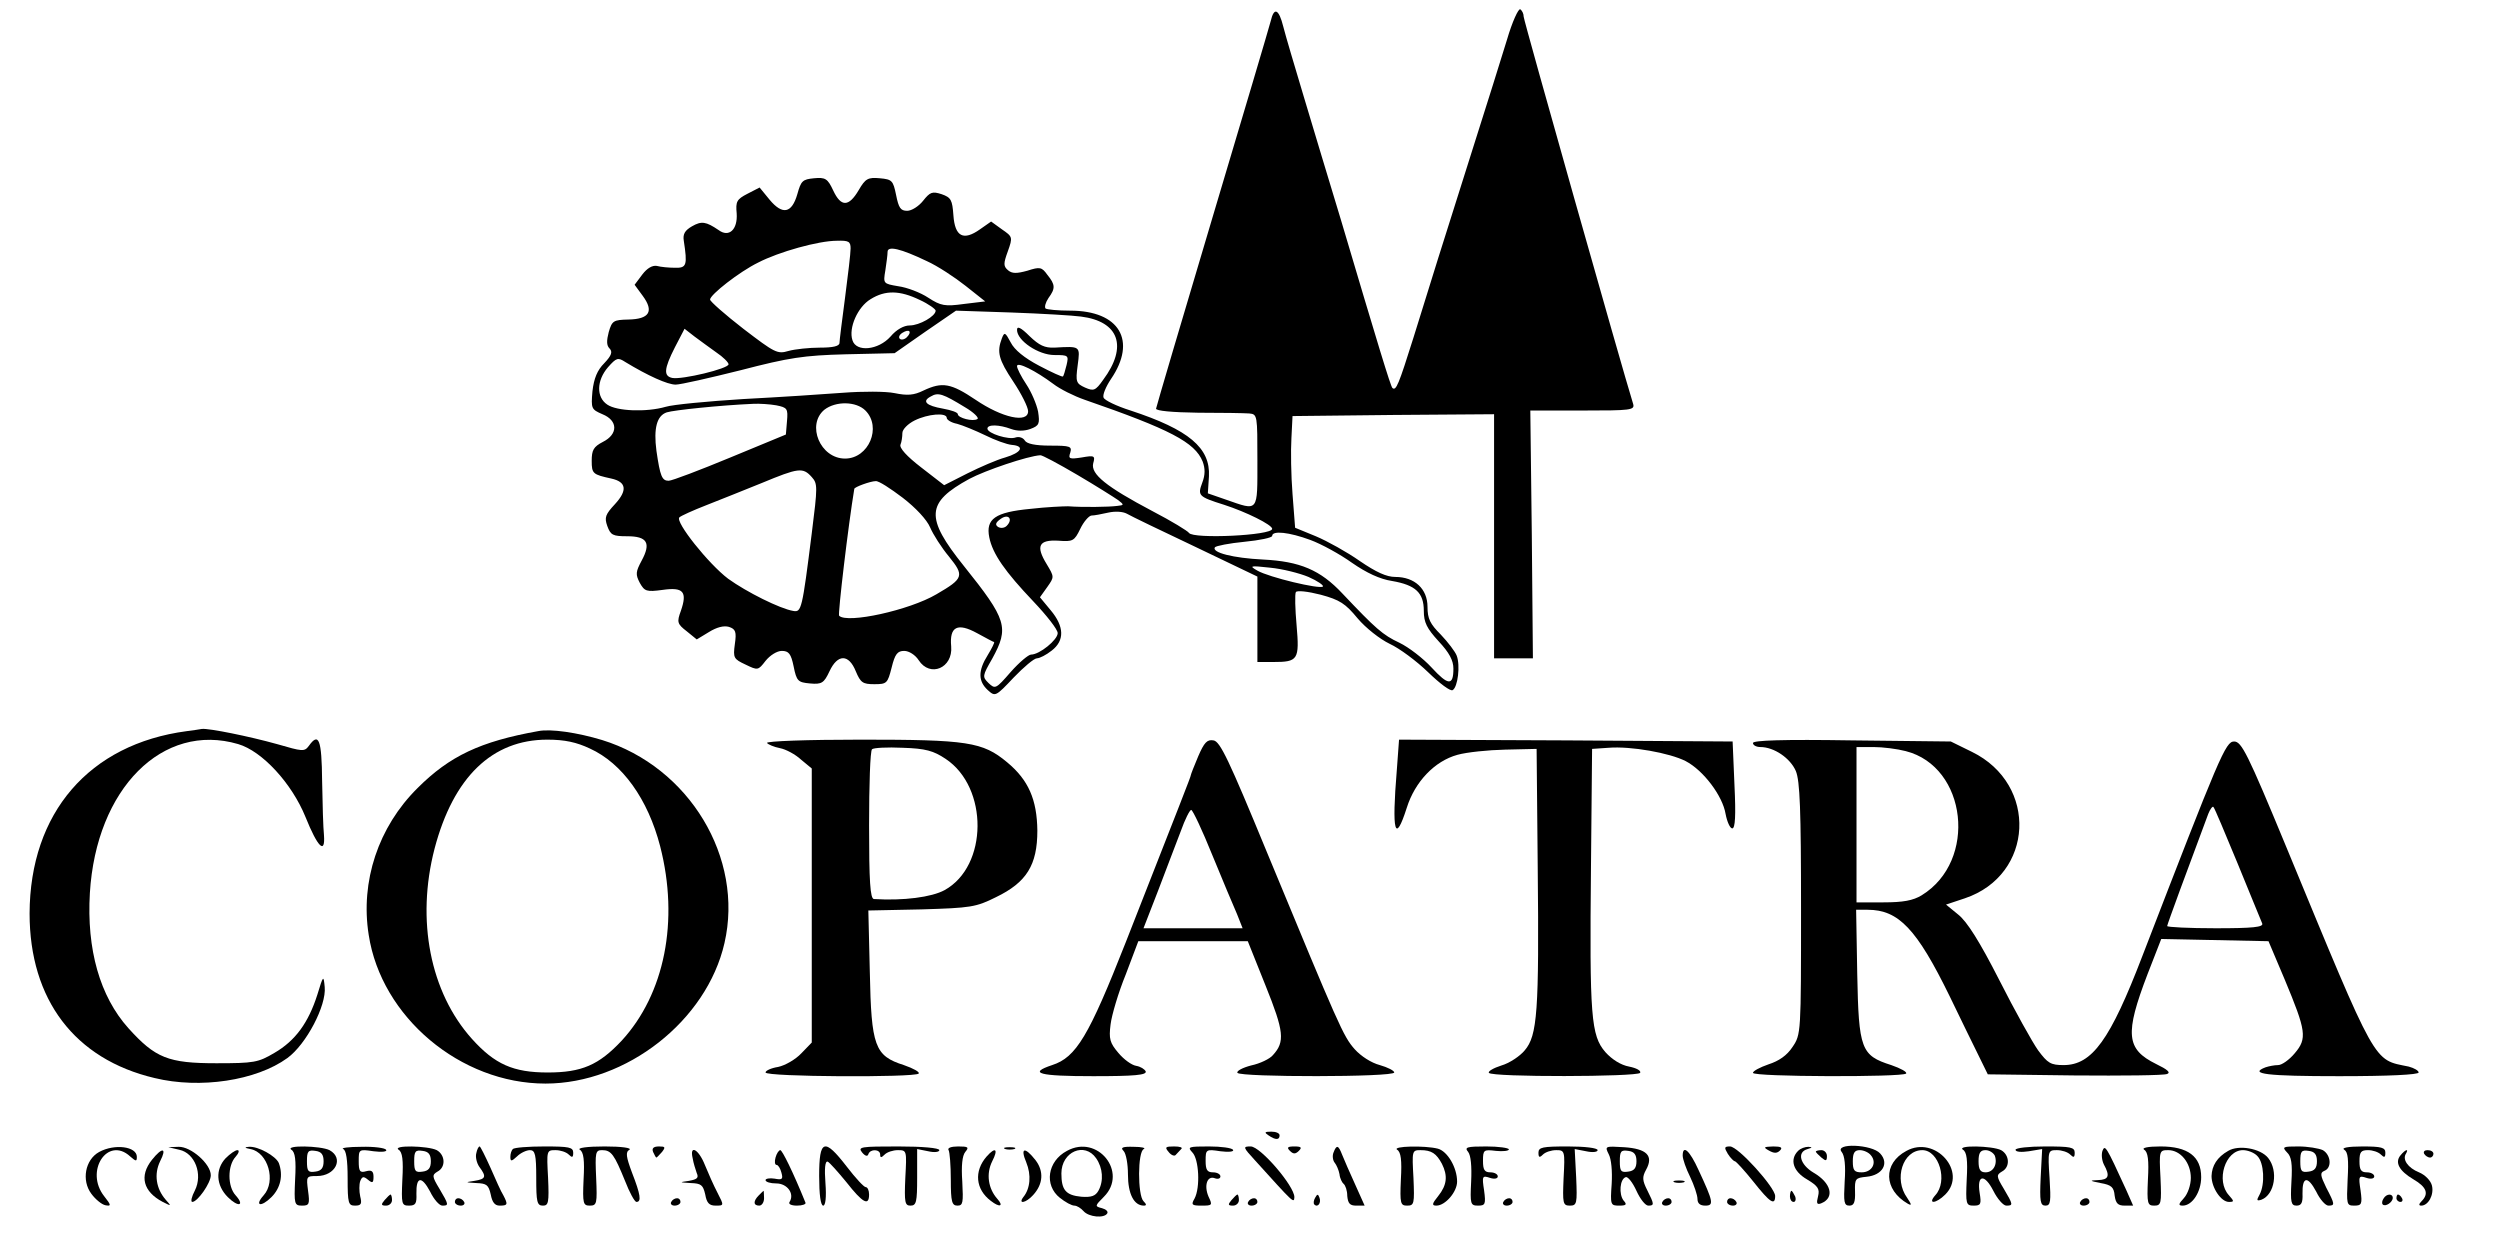 <?xml version="1.0" standalone="no"?>
<!DOCTYPE svg PUBLIC "-//W3C//DTD SVG 20010904//EN"
 "http://www.w3.org/TR/2001/REC-SVG-20010904/DTD/svg10.dtd">
<svg version="1.0" xmlns="http://www.w3.org/2000/svg"
 width="676pt" height="334pt" viewBox="0 0 676 334"
 preserveAspectRatio="xMidYMid meet">

<g transform="translate(0,334) scale(0.1,-0.1)"
fill="#000000" stroke="none">
<path d="M4075 3233 c-15 -49 -56 -180 -92 -293 -85 -268 -113 -358 -161 -513
-40 -127 -47 -145 -57 -136 -5 5 -39 117 -139 454 -32 105 -77 255 -101 335
-24 80 -49 164 -55 188 -12 48 -25 54 -34 15 -4 -16 -75 -255 -158 -533 -83
-278 -151 -509 -152 -515 0 -6 43 -10 114 -11 63 0 125 -1 138 -2 22 -2 22 -5
22 -127 0 -142 4 -137 -85 -106 l-49 17 3 46 c4 77 -54 126 -212 178 -38 12
-71 28 -73 35 -3 7 6 29 20 50 71 104 23 185 -110 185 -33 0 -64 3 -67 6 -3 4
0 16 8 28 19 26 19 36 -3 63 -15 21 -20 22 -54 11 -29 -8 -41 -8 -52 1 -13 11
-13 18 -1 51 14 39 13 40 -16 60 l-29 21 -30 -21 c-45 -32 -68 -20 -72 38 -3
41 -6 48 -32 57 -25 8 -31 6 -50 -18 -12 -15 -31 -27 -43 -27 -18 0 -23 8 -30
43 -8 39 -11 42 -44 45 -32 3 -39 -1 -57 -32 -27 -46 -48 -46 -69 -1 -15 32
-21 36 -52 33 -31 -3 -35 -7 -45 -43 -15 -52 -40 -57 -75 -15 l-27 33 -33 -17
c-29 -15 -32 -21 -29 -53 3 -44 -21 -66 -49 -45 -34 23 -46 25 -72 10 -19 -11
-25 -21 -22 -39 10 -66 8 -74 -24 -73 -16 0 -38 2 -49 5 -12 2 -26 -6 -39 -23
l-21 -28 22 -30 c31 -42 18 -63 -39 -64 -40 -1 -44 -3 -53 -34 -6 -23 -6 -36
2 -44 9 -9 6 -19 -14 -40 -19 -19 -28 -41 -32 -76 -4 -47 -3 -49 27 -62 42
-17 43 -54 1 -75 -25 -13 -30 -22 -30 -51 0 -35 3 -37 53 -48 41 -9 44 -32 10
-69 -26 -28 -29 -36 -21 -59 9 -25 15 -28 54 -28 54 0 65 -18 39 -66 -16 -30
-17 -37 -5 -60 13 -23 18 -25 62 -19 56 8 67 -5 49 -57 -11 -30 -10 -35 16
-55 l27 -22 33 20 c21 13 40 18 54 14 18 -6 21 -13 16 -47 -5 -37 -3 -40 29
-55 33 -16 34 -16 54 10 12 15 31 27 44 27 19 0 25 -8 32 -42 8 -40 12 -43 44
-46 32 -3 38 1 53 33 22 47 52 47 71 0 13 -31 19 -35 50 -35 34 0 36 2 47 45
9 37 16 45 34 45 13 0 30 -11 39 -25 31 -48 93 -21 88 37 -5 54 17 65 70 36
24 -13 44 -24 46 -24 2 -1 -6 -17 -17 -35 -27 -43 -26 -71 0 -95 20 -18 21
-18 70 34 27 28 55 52 63 52 7 0 25 9 40 21 35 27 34 65 -3 109 l-29 35 20 28
c19 27 19 27 -2 62 -30 49 -21 66 32 63 39 -3 43 -1 59 32 9 19 23 35 30 36 8
0 28 4 46 8 18 4 39 3 50 -3 10 -6 93 -46 186 -90 l167 -80 0 -115 0 -116 43
0 c67 0 71 6 63 99 -4 44 -5 85 -2 90 3 5 32 2 67 -7 52 -14 67 -24 100 -64
22 -26 60 -56 87 -69 26 -12 72 -46 104 -77 31 -30 60 -52 66 -48 14 8 21 67
11 93 -4 11 -24 37 -43 57 -29 29 -36 43 -36 75 0 49 -35 81 -87 81 -24 0 -52
13 -96 43 -34 24 -88 54 -119 67 l-56 23 -7 91 c-4 50 -5 118 -3 151 l3 60
273 3 272 2 0 -330 0 -330 53 0 52 0 -3 335 -4 335 142 0 c130 0 141 1 136 18
-29 93 -296 1037 -296 1047 0 8 -4 16 -9 20 -5 3 -22 -34 -36 -82z m-1775
-565 c0 -13 -7 -72 -15 -133 -8 -60 -15 -116 -15 -122 0 -9 -17 -13 -53 -13
-28 0 -67 -4 -85 -9 -30 -9 -37 -5 -122 60 -49 38 -90 74 -90 79 0 13 79 75
130 100 56 29 163 59 213 59 32 1 37 -2 37 -21z m206 -34 c29 -13 76 -44 105
-67 l53 -42 -58 -7 c-51 -7 -62 -5 -96 17 -21 14 -58 28 -81 31 -41 7 -41 7
-35 43 3 20 6 42 6 50 0 17 35 9 106 -25z m-19 -105 c24 -11 43 -25 43 -29 0
-15 -44 -40 -70 -40 -16 0 -36 -11 -52 -30 -33 -37 -93 -43 -103 -10 -11 33
14 90 49 111 40 25 79 24 133 -2z m436 -45 c103 -13 127 -81 60 -171 -21 -30
-26 -31 -49 -21 -24 11 -26 15 -20 60 7 53 8 52 -63 48 -26 -1 -41 6 -67 31
-24 24 -34 28 -34 17 0 -29 58 -68 101 -68 38 0 39 -1 33 -27 -4 -16 -8 -30
-10 -31 -1 -2 -30 11 -64 29 -40 21 -67 43 -77 63 -15 28 -17 29 -24 11 -14
-37 -9 -57 31 -117 22 -33 40 -69 40 -80 0 -33 -70 -18 -142 31 -67 45 -90 49
-141 25 -26 -13 -44 -14 -78 -7 -24 5 -87 5 -139 1 -52 -4 -174 -12 -270 -17
-96 -6 -191 -15 -210 -21 -52 -15 -132 -12 -158 6 -30 20 -29 65 2 101 23 26
27 27 47 14 61 -37 114 -61 136 -61 13 0 92 18 176 39 131 34 170 40 284 43
l132 3 83 58 83 57 150 -5 c83 -3 167 -8 188 -11z m-986 -97 c18 -12 33 -27
33 -32 0 -12 -126 -42 -152 -37 -24 5 -23 24 7 83 l26 50 27 -21 c15 -11 42
-31 59 -43z m515 41 c-6 -6 -15 -8 -19 -4 -4 4 -1 11 7 16 19 12 27 3 12 -12z
m396 -126 c18 -14 56 -33 85 -43 231 -80 298 -115 319 -167 7 -19 7 -36 -1
-57 -13 -35 -11 -38 59 -60 59 -19 130 -54 130 -65 0 -18 -214 -28 -225 -11
-3 5 -47 32 -99 59 -125 66 -167 100 -160 129 6 21 3 22 -31 16 -33 -5 -37 -4
-31 13 5 17 0 19 -54 19 -41 0 -64 5 -69 14 -5 8 -16 11 -25 8 -18 -7 -76 11
-76 24 0 12 32 11 64 -1 17 -6 35 -6 52 0 24 9 26 14 21 47 -4 20 -18 53 -32
74 -14 21 -25 43 -25 49 0 13 51 -13 98 -48z m-239 -63 c24 -14 39 -29 34 -32
-12 -8 -53 3 -53 13 0 5 -18 11 -40 15 -46 8 -58 20 -33 33 20 12 33 7 92 -29z
m-510 5 c30 -6 32 -9 29 -43 l-3 -36 -150 -62 c-82 -34 -158 -63 -167 -63 -18
0 -23 12 -33 81 -8 61 1 95 28 104 19 6 143 19 233 23 17 1 46 -1 63 -4z m241
-14 c45 -45 9 -130 -55 -130 -67 0 -105 91 -56 132 31 24 86 23 111 -2z m220
-20 c0 -5 12 -13 28 -16 15 -4 49 -18 76 -31 26 -13 59 -25 72 -26 36 -3 26
-21 -18 -34 -22 -6 -68 -26 -102 -43 l-63 -32 -62 48 c-39 30 -60 53 -56 62 3
7 5 21 5 31 0 10 15 25 33 34 36 18 87 22 87 7z m353 -154 c51 -30 100 -61
110 -68 17 -13 17 -14 -2 -16 -22 -3 -94 -4 -133 -1 -13 0 -59 -2 -102 -7 -95
-9 -121 -27 -111 -77 9 -45 43 -93 119 -173 36 -38 66 -76 66 -86 0 -18 -49
-58 -72 -58 -7 0 -32 -21 -55 -47 -40 -46 -42 -47 -60 -30 -17 17 -17 19 10
66 46 84 40 105 -77 251 -105 131 -102 171 15 235 43 23 158 62 192 64 4 1 49
-23 100 -53z m-718 -6 c16 -18 16 -25 0 -152 -26 -207 -28 -214 -50 -210 -36
6 -126 51 -176 87 -53 40 -144 154 -132 166 4 4 37 19 73 33 36 14 103 41 150
60 99 41 111 43 135 16z m246 -56 c35 -27 65 -59 74 -80 8 -19 31 -55 51 -79
42 -52 40 -59 -34 -102 -73 -43 -241 -80 -263 -58 -4 3 25 247 41 343 0 5 44
21 58 21 8 1 40 -20 73 -45z m281 -76 c-6 -6 -16 -7 -23 -3 -9 6 -7 12 7 22
21 15 34 -1 16 -19z m821 -38 c30 -11 81 -39 113 -62 39 -27 75 -44 108 -49
64 -11 86 -32 86 -81 0 -31 8 -47 40 -82 29 -31 40 -52 40 -74 0 -47 -14 -46
-59 3 -23 25 -62 55 -87 67 -45 21 -64 38 -154 133 -60 64 -115 87 -215 92
-81 4 -139 19 -130 33 3 4 39 11 80 15 41 4 75 11 75 16 0 15 46 10 103 -11z
m-5 -100 c25 -11 42 -23 39 -26 -8 -8 -146 25 -177 43 -23 13 -20 14 34 8 33
-3 80 -15 104 -25z"/>
<path d="M505 1363 c-264 -35 -424 -221 -425 -493 0 -233 122 -394 338 -445
123 -30 275 -7 359 54 51 37 106 142 101 192 -3 33 -4 32 -20 -21 -24 -75 -59
-124 -116 -157 -44 -26 -55 -28 -157 -28 -130 0 -165 14 -238 95 -77 86 -113
213 -104 365 17 283 197 463 401 403 65 -19 145 -106 182 -197 33 -82 54 -103
50 -49 -2 18 -4 84 -5 146 -1 113 -9 133 -36 95 -12 -16 -17 -15 -86 5 -75 21
-184 43 -203 41 -6 -1 -24 -4 -41 -6z"/>
<path d="M1455 1363 c-156 -28 -239 -67 -326 -154 -106 -105 -155 -252 -132
-397 34 -222 248 -402 478 -402 219 0 436 170 484 380 53 230 -95 476 -331
549 -66 20 -139 31 -173 24z m140 -47 c88 -40 157 -137 190 -264 52 -202 12
-400 -104 -526 -62 -66 -108 -86 -200 -86 -93 0 -143 22 -205 91 -113 126
-151 321 -101 514 51 194 156 295 305 295 47 0 79 -7 115 -24z"/>
<path d="M2074 1331 c3 -4 19 -11 35 -14 16 -3 42 -17 57 -31 l29 -24 0 -370
0 -371 -28 -29 c-16 -17 -44 -33 -63 -37 -19 -3 -34 -10 -34 -15 0 -12 403
-14 414 -3 4 4 -14 14 -40 23 -79 25 -88 51 -92 251 l-4 167 144 3 c133 4 147
6 201 33 83 40 112 87 112 180 -1 84 -24 137 -82 185 -66 55 -107 61 -395 61
-145 0 -257 -4 -254 -9z m483 -43 c116 -77 115 -290 -3 -355 -35 -19 -111 -29
-191 -24 -10 1 -13 48 -13 199 0 109 3 202 8 206 4 4 41 6 83 4 62 -2 83 -8
116 -30z"/>
<path d="M3240 1295 c-11 -26 -20 -49 -20 -51 0 -4 -27 -72 -176 -452 -100
-254 -134 -311 -199 -332 -66 -22 -36 -30 111 -30 112 0 145 3 142 13 -3 6
-14 13 -26 15 -12 2 -33 17 -48 35 -23 27 -26 38 -21 77 3 25 21 86 41 135
l34 90 148 0 148 0 48 -120 c50 -124 53 -152 20 -188 -8 -10 -35 -23 -59 -28
-23 -6 -40 -15 -37 -20 7 -12 424 -12 424 1 0 5 -18 14 -39 20 -23 6 -51 24
-68 43 -31 35 -42 61 -237 532 -103 250 -127 301 -145 303 -17 3 -25 -6 -41
-43z m38 -267 c28 -68 58 -140 67 -160 l15 -38 -134 0 -134 0 40 103 c21 56
49 128 61 160 11 31 24 57 28 57 4 0 30 -55 57 -122z"/>
<path d="M3777 1258 c-14 -169 -5 -202 27 -102 22 70 75 126 137 143 25 7 83
13 129 14 l85 2 3 -320 c4 -391 -1 -455 -35 -495 -13 -16 -42 -35 -63 -41 -22
-7 -37 -16 -34 -20 7 -12 401 -11 409 0 3 6 -10 13 -30 17 -22 4 -46 19 -64
39 -39 45 -43 96 -39 500 l3 320 44 3 c61 5 166 -14 209 -36 48 -25 100 -94
108 -143 4 -21 12 -39 18 -39 8 0 10 34 6 117 l-5 118 -451 3 -451 2 -6 -82z"/>
<path d="M4740 1331 c0 -6 9 -11 20 -11 37 0 81 -30 96 -65 11 -27 14 -103 14
-373 0 -336 0 -339 -23 -373 -15 -23 -37 -38 -65 -47 -23 -8 -42 -18 -42 -23
0 -11 403 -12 414 -2 4 4 -14 14 -40 23 -82 26 -88 43 -92 246 l-3 174 31 0
c84 0 133 -52 222 -234 29 -60 64 -132 78 -160 l25 -51 235 -3 c129 -1 241 0
250 4 10 4 1 12 -30 27 -81 40 -85 81 -23 243 l37 95 145 -3 145 -3 44 -104
c58 -139 61 -159 27 -199 -15 -18 -35 -32 -45 -32 -10 0 -25 -3 -34 -6 -47
-18 4 -24 199 -24 134 0 215 4 215 10 0 5 -12 12 -27 16 -97 20 -83 -6 -331
594 -105 254 -121 285 -141 285 -23 0 -38 -36 -248 -580 -87 -227 -136 -295
-213 -295 -35 0 -43 5 -69 40 -15 21 -63 107 -105 190 -53 104 -87 158 -111
177 l-33 27 51 17 c187 63 199 308 19 396 l-57 28 -267 3 c-188 3 -268 0 -268
-7z m413 -22 c166 -42 195 -297 43 -390 -23 -14 -50 -19 -103 -19 l-73 0 0
210 0 210 46 0 c25 0 64 -5 87 -11z m898 -305 c34 -82 63 -155 66 -161 4 -10
-25 -13 -126 -13 -72 0 -131 3 -131 6 0 4 56 156 111 303 5 13 12 22 14 19 3
-2 32 -72 66 -154z"/>
<path d="M3430 270 c19 -13 30 -13 30 0 0 6 -10 10 -22 10 -19 0 -20 -2 -8
-10z"/>
<path d="M268 225 c-38 -21 -48 -77 -21 -113 11 -15 28 -29 38 -31 16 -3 16 0
-3 24 -54 68 9 164 70 108 16 -14 18 -14 18 -1 0 28 -60 36 -102 13z"/>
<path d="M485 231 c42 -9 64 -66 42 -110 -9 -17 -12 -31 -7 -31 14 0 50 51 50
72 0 31 -54 78 -87 77 l-28 -1 30 -7z"/>
<path d="M677 233 c48 -9 70 -87 36 -125 -26 -29 -7 -33 21 -5 25 25 32 59 20
92 -8 19 -56 46 -81 44 -13 -1 -12 -3 4 -6z"/>
<path d="M788 231 c10 -6 13 -28 10 -80 -3 -67 -2 -71 19 -71 19 0 21 4 16 40
-5 39 -5 40 24 40 50 0 74 48 34 70 -24 12 -122 14 -103 1z m87 -31 c0 -18 -6
-26 -22 -28 -20 -3 -23 1 -23 28 0 27 3 31 23 28 16 -2 22 -10 22 -28z"/>
<path d="M928 233 c8 -3 12 -29 12 -79 0 -68 2 -74 20 -74 17 0 19 5 14 25 -3
14 -3 32 0 41 5 13 9 14 21 4 12 -10 15 -9 15 8 0 15 -5 19 -20 15 -17 -5 -20
0 -20 27 0 32 0 33 40 27 23 -3 38 -1 34 4 -3 5 -33 9 -67 8 -34 0 -56 -3 -49
-6z"/>
<path d="M1078 231 c10 -6 13 -28 10 -80 -3 -67 -2 -71 18 -71 18 0 21 6 20
32 -1 47 14 49 37 6 10 -21 25 -38 33 -38 18 0 18 2 -8 46 -20 33 -20 37 -5
46 23 12 21 45 -2 58 -24 12 -122 14 -103 1z m87 -31 c0 -18 -6 -26 -22 -28
-20 -3 -23 1 -23 28 0 27 3 31 23 28 16 -2 22 -10 22 -28z"/>
<path d="M1288 222 c-3 -10 1 -27 8 -37 20 -27 18 -33 -13 -38 -26 -4 -26 -4
5 -6 28 -1 33 -5 39 -31 4 -21 11 -30 24 -30 22 0 23 3 10 28 -6 9 -21 43 -35
75 -14 31 -27 57 -29 57 -3 0 -7 -8 -9 -18z"/>
<path d="M1387 233 c-4 -3 -7 -13 -7 -21 0 -13 3 -13 18 1 10 10 26 17 35 17
14 0 17 -12 17 -75 0 -65 2 -75 18 -75 15 0 17 8 14 75 -4 74 -4 75 20 75 13
0 29 -5 36 -12 9 -9 12 -8 12 5 0 15 -11 17 -78 17 -43 0 -82 -3 -85 -7z"/>
<path d="M1568 231 c10 -6 13 -28 10 -80 -3 -66 -1 -71 17 -71 19 0 20 6 17
75 -3 69 -2 75 16 75 25 0 33 -12 62 -83 12 -31 26 -57 31 -57 14 0 11 20 -12
79 -16 43 -18 56 -7 62 7 5 -21 9 -67 9 -48 0 -75 -4 -67 -9z"/>
<path d="M1766 225 c4 -8 7 -15 9 -15 1 0 8 7 15 15 10 13 9 15 -8 15 -15 0
-20 -5 -16 -15z"/>
<path d="M2215 160 c0 -50 4 -80 11 -80 6 0 9 22 6 61 -3 39 -1 60 6 58 5 -2
28 -28 51 -56 44 -56 61 -65 61 -33 0 11 -4 20 -9 20 -5 0 -28 25 -51 55 -61
79 -75 75 -75 -25z"/>
<path d="M2331 224 c8 -10 15 -12 17 -5 5 15 32 14 32 -1 0 -9 3 -9 12 0 7 7
23 12 36 12 24 0 24 -1 20 -75 -3 -67 -1 -75 14 -75 16 0 18 10 18 76 l0 77
30 -6 c17 -4 30 -2 30 3 0 6 -46 10 -111 10 -101 0 -110 -1 -98 -16z"/>
<path d="M2565 230 c3 -5 6 -41 6 -80 0 -60 3 -70 18 -70 15 0 16 8 13 65 -3
43 0 70 8 80 11 13 8 15 -19 15 -19 0 -30 -4 -26 -10z"/>
<path d="M2718 233 c6 -2 18 -2 25 0 6 3 1 5 -13 5 -14 0 -19 -2 -12 -5z"/>
<path d="M2885 228 c-53 -28 -62 -93 -19 -127 15 -12 32 -21 39 -21 7 0 18 -7
25 -15 14 -16 56 -20 64 -6 3 5 -3 11 -14 14 -20 5 -20 6 5 31 66 66 -17 170
-100 124z m79 -20 c18 -26 21 -61 6 -88 -8 -14 -19 -18 -46 -16 -42 4 -54 18
-54 63 0 59 63 86 94 41z"/>
<path d="M3038 228 c7 -7 12 -36 12 -64 0 -52 16 -84 43 -84 8 0 7 4 -1 12
-16 16 -16 135 1 141 6 3 -6 6 -27 6 -31 1 -37 -2 -28 -11z"/>
<path d="M3160 225 c7 -9 16 -12 19 -8 4 4 10 11 15 16 5 4 -3 7 -19 7 -24 0
-26 -2 -15 -15z"/>
<path d="M3224 224 c18 -18 22 -95 6 -125 -10 -17 -7 -19 19 -19 29 0 30 1 19
24 -13 30 -4 58 17 50 8 -3 15 -1 15 5 0 6 -9 11 -20 11 -16 0 -20 7 -20 31 0
31 1 32 40 26 23 -3 38 -1 34 4 -3 5 -32 9 -65 9 -55 0 -59 -1 -45 -16z"/>
<path d="M3393 203 c105 -116 106 -118 107 -100 0 30 -92 137 -118 137 -22 0
-21 -2 11 -37z"/>
<path d="M3488 228 c9 -9 15 -9 24 0 9 9 7 12 -12 12 -19 0 -21 -3 -12 -12z"/>
<path d="M3606 224 c-4 -9 -2 -22 3 -28 5 -6 11 -20 13 -31 1 -11 7 -23 11
-26 5 -4 10 -18 10 -33 2 -20 7 -26 24 -26 l23 0 -26 58 c-14 31 -30 67 -35
80 -10 26 -15 27 -23 6z"/>
<path d="M3778 231 c10 -6 13 -28 10 -80 -3 -66 -1 -71 17 -71 19 0 20 5 17
75 -4 73 -4 75 19 75 30 0 43 -9 58 -37 16 -32 14 -57 -10 -87 -17 -21 -18
-26 -5 -26 24 0 56 37 56 65 0 38 -26 82 -52 89 -35 9 -125 7 -110 -3z"/>
<path d="M3970 225 c7 -9 10 -38 8 -80 -3 -61 -2 -65 19 -65 19 0 21 4 16 41
-6 39 -5 41 16 34 12 -4 21 -2 21 4 0 6 -9 11 -20 11 -16 0 -20 7 -20 31 0 30
2 31 35 27 19 -2 35 0 35 4 0 4 -28 8 -61 8 -53 0 -60 -2 -49 -15z"/>
<path d="M4160 223 c0 -13 3 -14 12 -5 7 7 23 12 36 12 23 0 24 -2 20 -75 -3
-69 -2 -75 17 -75 19 0 20 6 17 76 l-4 77 31 -6 c18 -4 31 -2 31 3 0 6 -35 10
-80 10 -69 0 -80 -2 -80 -17z"/>
<path d="M4350 219 c7 -13 10 -46 8 -80 -4 -57 -3 -59 20 -59 20 0 22 3 12 14
-13 17 -10 58 6 63 6 2 19 -15 29 -37 10 -22 24 -40 32 -40 17 0 16 4 -3 42
-13 26 -14 35 -3 55 21 38 2 57 -60 61 -51 3 -52 3 -41 -19z m75 -19 c0 -18
-6 -26 -22 -28 -20 -3 -23 1 -23 28 0 27 3 31 23 28 16 -2 22 -10 22 -28z"/>
<path d="M4672 220 c7 -11 16 -20 19 -20 3 0 26 -25 50 -55 45 -57 59 -66 59
-39 0 23 -100 134 -122 134 -16 0 -16 -3 -6 -20z"/>
<path d="M4783 229 c14 -8 22 -8 30 0 8 8 3 11 -18 11 -26 -1 -28 -2 -12 -11z"/>
<path d="M4862 228 c-23 -23 -14 -55 24 -77 30 -18 35 -26 30 -46 -5 -19 -3
-23 8 -19 38 15 28 55 -20 83 -37 22 -46 56 -16 64 13 4 13 5 2 6 -9 0 -21 -4
-28 -11z"/>
<path d="M4980 225 c8 -10 11 -37 8 -80 -3 -56 -2 -65 13 -65 12 0 16 9 15 38
-1 35 1 37 31 40 43 4 62 36 37 63 -22 25 -125 29 -104 4z m79 -9 c17 -20 3
-46 -25 -46 -20 0 -24 5 -24 30 0 23 5 30 19 30 10 0 24 -6 30 -14z"/>
<path d="M5155 228 c-64 -34 -62 -105 4 -143 11 -6 10 -2 -2 16 -37 51 -12
129 41 129 45 0 70 -84 35 -122 -22 -25 2 -23 27 2 61 61 -27 161 -105 118z"/>
<path d="M5308 231 c10 -6 13 -28 10 -80 -3 -67 -2 -71 19 -71 19 0 21 4 16
34 -8 50 13 53 37 6 11 -22 27 -40 35 -40 19 0 19 2 -7 46 -20 33 -20 37 -5
46 23 12 21 45 -2 58 -24 12 -122 14 -103 1z m86 -16 c8 -23 -4 -45 -25 -45
-14 0 -19 7 -19 30 0 23 5 30 19 30 10 0 21 -7 25 -15z"/>
<path d="M5450 231 c0 -6 16 -7 36 -4 l36 6 -4 -77 c-3 -65 -1 -76 13 -76 14
0 15 11 11 75 -5 74 -4 75 20 75 13 0 29 -5 36 -12 9 -9 12 -8 12 5 0 15 -11
17 -80 17 -44 0 -80 -4 -80 -9z"/>
<path d="M5685 228 c-3 -9 -2 -25 4 -37 17 -31 13 -41 -16 -42 -24 -1 -23 -2
7 -8 29 -5 36 -11 38 -34 3 -21 9 -27 27 -27 l23 0 -19 43 c-55 120 -57 122
-64 105z"/>
<path d="M5798 231 c10 -6 13 -28 10 -80 -3 -66 -1 -71 17 -71 19 0 20 6 17
75 -4 74 -3 75 21 75 33 0 61 -34 61 -75 0 -19 -8 -43 -19 -55 -15 -16 -15
-20 -3 -20 26 0 50 37 50 77 0 56 -36 83 -110 83 -35 0 -52 -4 -44 -9z"/>
<path d="M6025 228 c-30 -17 -44 -40 -45 -68 0 -32 26 -70 47 -70 15 0 14 2 0
18 -36 39 -10 122 38 122 13 0 31 -7 39 -16 18 -18 21 -76 6 -104 -9 -16 -8
-18 5 -14 36 14 46 78 18 113 -21 26 -80 36 -108 19z"/>
<path d="M6184 224 c12 -11 15 -31 12 -80 -3 -55 -1 -64 14 -64 13 0 17 8 16
32 -1 47 14 49 37 6 10 -21 25 -38 33 -38 18 0 18 3 -6 49 -16 33 -17 40 -5
45 21 8 18 43 -4 56 -11 5 -41 10 -66 10 -42 0 -45 -1 -31 -16z m81 -24 c0
-18 -6 -26 -22 -28 -20 -3 -23 1 -23 28 0 27 3 31 23 28 16 -2 22 -10 22 -28z"/>
<path d="M6339 231 c10 -6 12 -27 9 -80 -3 -68 -3 -71 18 -71 20 0 22 4 17 41
-6 39 -5 41 16 34 12 -4 21 -2 21 4 0 6 -9 11 -20 11 -16 0 -20 7 -20 30 0 25
4 30 23 30 13 0 28 -5 35 -12 9 -9 12 -8 12 5 0 14 -10 17 -62 17 -40 0 -58
-4 -49 -9z"/>
<path d="M411 204 c-35 -44 -24 -86 29 -114 24 -12 24 -12 8 6 -26 30 -32 69
-15 104 19 37 6 39 -22 4z"/>
<path d="M610 208 c-28 -30 -26 -73 6 -105 28 -28 47 -24 21 5 -22 24 -22 80
0 104 9 10 11 18 5 18 -6 0 -20 -10 -32 -22z"/>
<path d="M1873 208 c2 -13 8 -31 11 -40 6 -13 1 -17 -21 -21 -27 -4 -27 -4 5
-6 28 -1 33 -5 39 -31 4 -23 11 -30 28 -30 23 0 23 0 5 35 -10 19 -25 53 -34
75 -17 43 -42 56 -33 18z"/>
<path d="M2097 210 c-3 -11 -2 -20 3 -20 4 0 10 -9 13 -21 5 -18 2 -20 -19
-16 -13 2 -24 0 -24 -4 0 -5 13 -9 29 -9 30 0 50 -28 36 -50 -4 -6 5 -10 20
-10 15 0 25 4 23 8 -34 84 -63 142 -68 142 -4 0 -10 -9 -13 -20z"/>
<path d="M2668 213 c-35 -40 -30 -89 11 -120 24 -19 36 -15 18 5 -25 28 -31
68 -14 102 17 33 9 40 -15 13z"/>
<path d="M2775 197 c14 -34 11 -71 -8 -94 -15 -20 7 -16 26 5 28 30 30 65 7
95 -29 37 -42 34 -25 -6z"/>
<path d="M4550 215 c0 -9 9 -35 20 -57 11 -23 20 -50 20 -60 0 -12 7 -18 21
-18 24 0 22 10 -18 96 -24 53 -43 70 -43 39z"/>
<path d="M4910 226 c0 -2 7 -9 15 -16 12 -10 15 -10 15 4 0 9 -7 16 -15 16 -8
0 -15 -2 -15 -4z"/>
<path d="M6491 216 c-16 -19 -4 -42 35 -65 36 -21 42 -39 22 -59 -8 -8 -8 -12
-1 -12 19 0 35 29 29 54 -3 13 -18 29 -35 36 -30 12 -46 35 -35 51 8 14 -2 11
-15 -5z"/>
<path d="M6555 220 c3 -5 10 -10 16 -10 5 0 9 5 9 10 0 6 -7 10 -16 10 -8 0
-12 -4 -9 -10z"/>
<path d="M4528 143 c6 -2 18 -2 25 0 6 3 1 5 -13 5 -14 0 -19 -2 -12 -5z"/>
<path d="M2052 108 c-16 -16 -15 -28 1 -28 7 0 13 9 13 20 0 11 -1 20 -1 20
-1 0 -6 -5 -13 -12z"/>
<path d="M4840 105 c0 -8 4 -15 10 -15 5 0 7 7 4 15 -4 8 -8 15 -10 15 -2 0
-4 -7 -4 -15z"/>
<path d="M1040 95 c-10 -12 -10 -15 4 -15 9 0 16 7 16 15 0 8 -2 15 -4 15 -2
0 -9 -7 -16 -15z"/>
<path d="M3330 95 c-10 -12 -10 -15 4 -15 9 0 16 7 16 15 0 8 -2 15 -4 15 -2
0 -9 -7 -16 -15z"/>
<path d="M3556 101 c-4 -7 -5 -15 -2 -18 9 -9 19 4 14 18 -4 11 -6 11 -12 0z"/>
<path d="M6445 99 c-4 -6 -5 -13 -2 -16 7 -7 27 6 27 18 0 12 -17 12 -25 -2z"/>
<path d="M6480 100 c0 -5 5 -10 11 -10 5 0 7 5 4 10 -3 6 -8 10 -11 10 -2 0
-4 -4 -4 -10z"/>
<path d="M1230 90 c0 -5 7 -10 16 -10 8 0 12 5 9 10 -3 6 -10 10 -16 10 -5 0
-9 -4 -9 -10z"/>
<path d="M1815 90 c-3 -5 1 -10 9 -10 9 0 16 5 16 10 0 6 -4 10 -9 10 -6 0
-13 -4 -16 -10z"/>
<path d="M3375 90 c-3 -5 1 -10 9 -10 9 0 16 5 16 10 0 6 -4 10 -9 10 -6 0
-13 -4 -16 -10z"/>
<path d="M4065 90 c-3 -5 1 -10 9 -10 9 0 16 5 16 10 0 6 -4 10 -9 10 -6 0
-13 -4 -16 -10z"/>
<path d="M4495 90 c-3 -5 1 -10 9 -10 9 0 16 5 16 10 0 6 -4 10 -9 10 -6 0
-13 -4 -16 -10z"/>
<path d="M4670 90 c0 -5 7 -10 16 -10 8 0 12 5 9 10 -3 6 -10 10 -16 10 -5 0
-9 -4 -9 -10z"/>
<path d="M5625 90 c-3 -5 1 -10 9 -10 9 0 16 5 16 10 0 6 -4 10 -9 10 -6 0
-13 -4 -16 -10z"/>
</g>
</svg>

